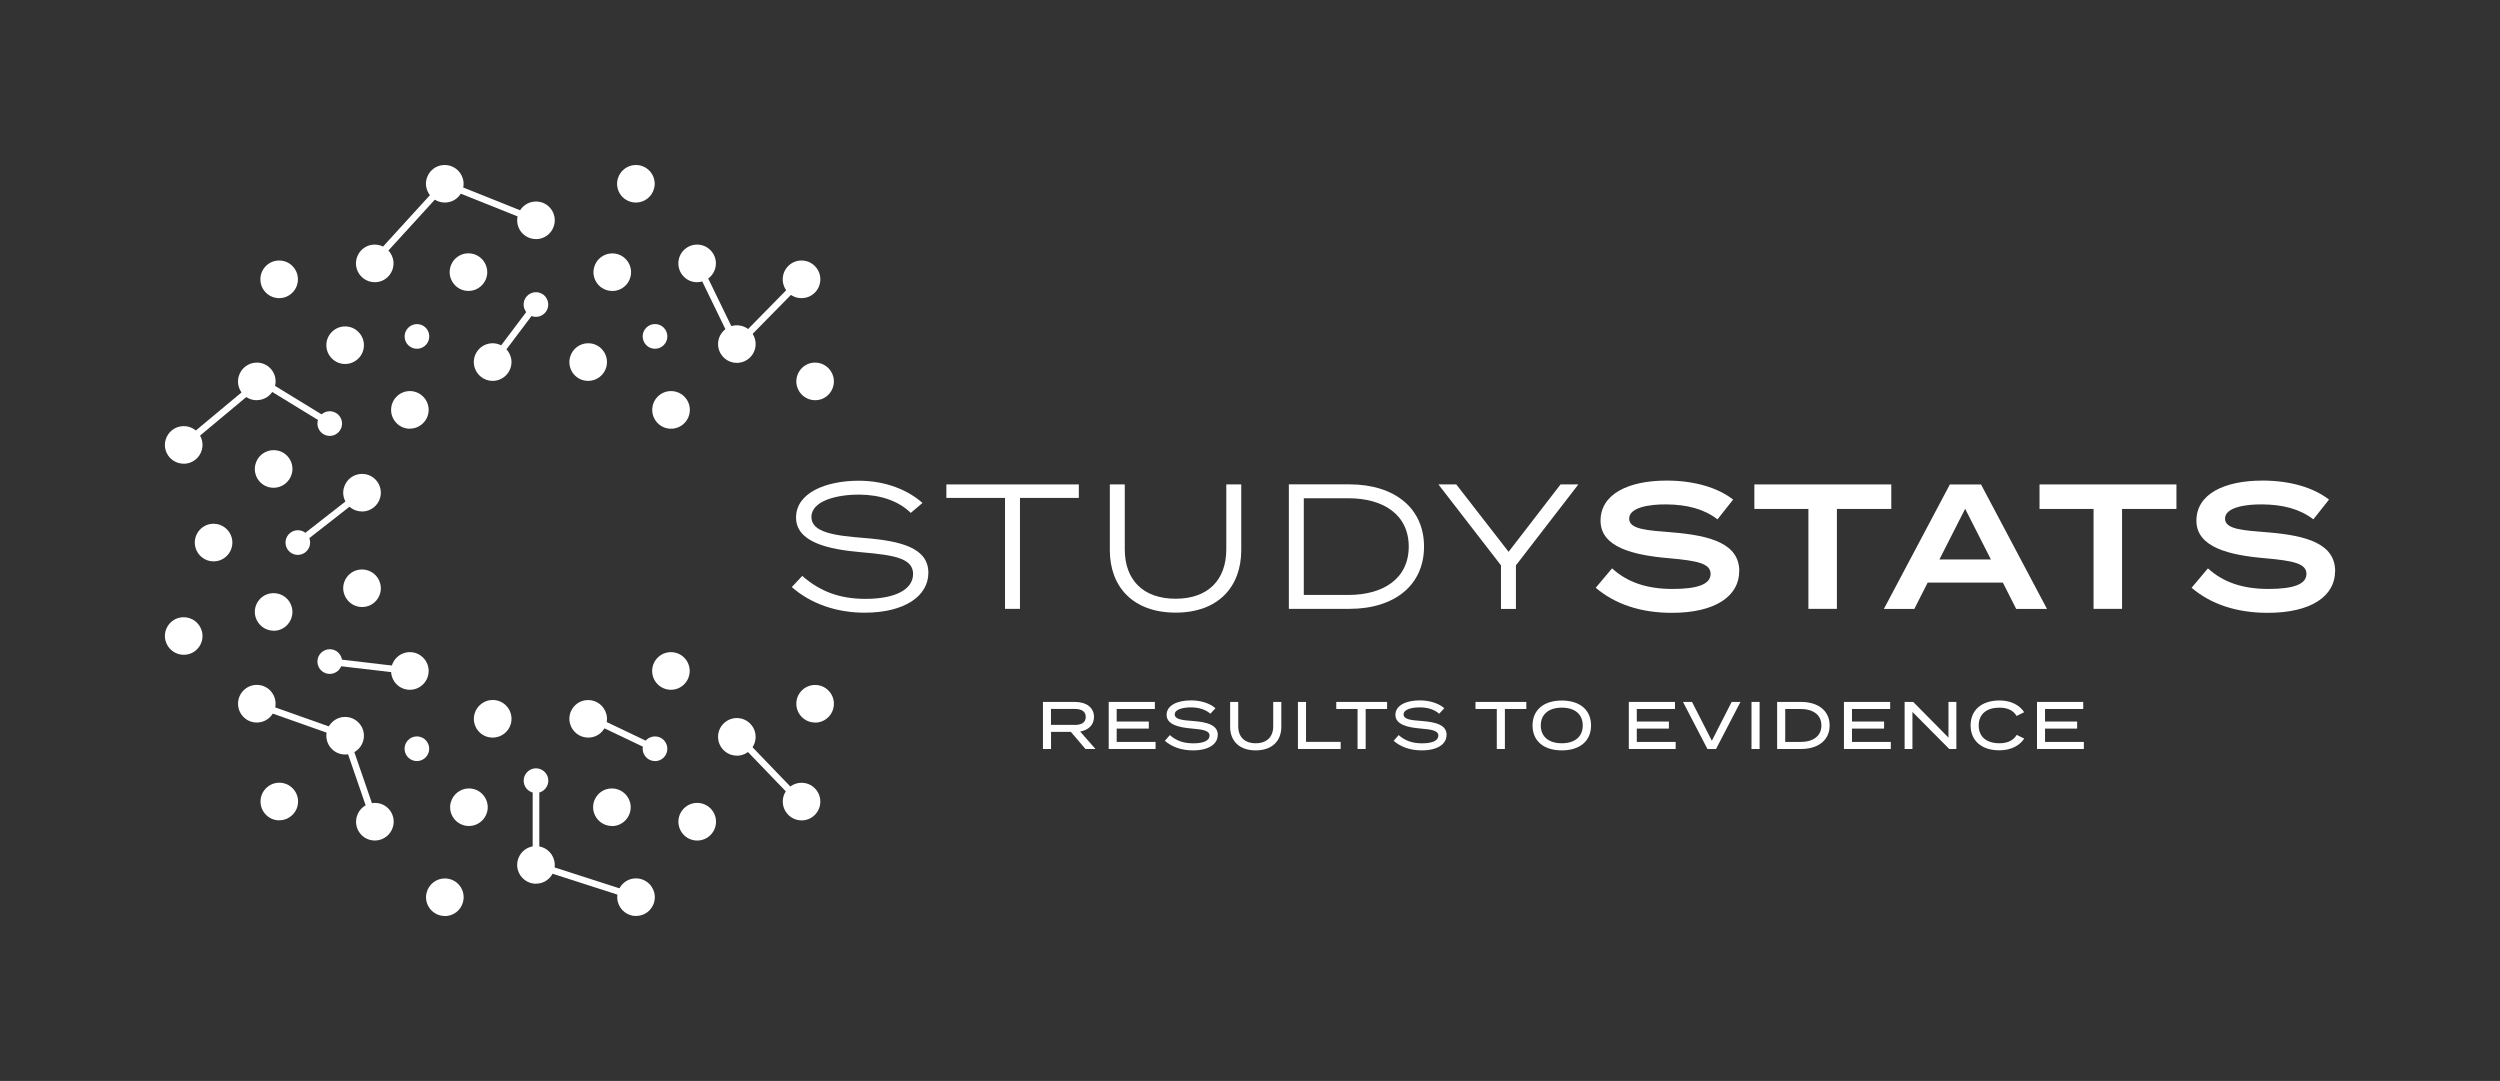 <?xml version="1.0" encoding="UTF-8"?>
<svg xmlns="http://www.w3.org/2000/svg" viewBox="0 0 358.05 154.81">
  <rect x="0" y="0" width="358.05" height="154.81" fill="#333333" stroke="none"/>
  <defs>
    <style>
      .cls-1 {
        fill: none;
      }

      .cls-1, .cls-2, .cls-3 {
        stroke-width: 0px;
      }

      .cls-4 {
        mix-blend-mode: multiply;
      }

      .cls-2 {
        fill-rule: evenodd;
      }

      .cls-2, .cls-3 {
        fill: #fff;
      }

      .cls-5 {
        isolation: isolate;
      }
    </style>
  </defs>
  <g class="cls-5">
    <g id="Layer_2" data-name="Layer 2">
      <g id="Layer_1-2" data-name="Layer 1">
        <g>
          <g>
            <g class="cls-4">
              <path class="cls-2" d="m91.09,131.19c-1.21,0-2.28-.82-2.6-2-.38-1.43.47-2.91,1.9-3.3.23-.06.47-.09.7-.09,1.22,0,2.28.82,2.6,2,.19.7.09,1.42-.27,2.04-.36.62-.94,1.07-1.63,1.25-.23.06-.46.09-.7.09Zm-27.37,0c-.23,0-.47-.03-.7-.09-.7-.19-1.28-.63-1.64-1.25s-.46-1.35-.27-2.04c.32-1.18,1.38-2,2.6-2,.23,0,.47.03.7.09,1.43.38,2.29,1.86,1.9,3.3-.31,1.18-1.38,2-2.6,2Zm13.04-4.62c-1.21,0-2.28-.82-2.6-2-.38-1.43.47-2.91,1.9-3.3.23-.06.47-.09.7-.09,1.21,0,2.28.82,2.6,2,.19.7.09,1.42-.27,2.04-.36.62-.94,1.07-1.63,1.25-.23.06-.47.09-.7.09Zm23.09-6.19c-.72,0-1.4-.28-1.9-.79-1.05-1.05-1.05-2.76,0-3.81.51-.51,1.18-.79,1.9-.79s1.4.28,1.91.79c1.05,1.05,1.05,2.76,0,3.81-.51.51-1.18.79-1.9.79Zm-46.16,0c-.23,0-.47-.03-.7-.09-1.43-.38-2.29-1.86-1.9-3.3.31-1.18,1.38-2,2.6-2,.23,0,.47.03.7.09,1.43.38,2.29,1.86,1.9,3.3-.31,1.17-1.38,2-2.6,2Zm33.95-2.08c-1.22,0-2.28-.82-2.6-2-.19-.69-.09-1.42.27-2.04s.94-1.07,1.63-1.25c.23-.06.46-.09.7-.09,1.21,0,2.28.82,2.6,2,.38,1.43-.47,2.91-1.9,3.3-.23.06-.46.09-.7.09Zm-20.47,0c-.23,0-.47-.03-.7-.09-.7-.19-1.28-.63-1.64-1.25-.36-.62-.46-1.35-.27-2.04.32-1.18,1.39-2,2.6-2,.23,0,.47.03.7.09,1.43.38,2.29,1.87,1.9,3.3-.32,1.17-1.38,1.99-2.6,1.99Zm47.63-.81c-.72,0-1.4-.28-1.9-.79s-.79-1.18-.79-1.9.28-1.39.79-1.9c.51-.51,1.19-.79,1.9-.79s1.4.28,1.9.79c1.05,1.05,1.05,2.76,0,3.81-.51.51-1.19.79-1.91.79Zm-74.8,0c-.72,0-1.4-.28-1.9-.79-1.05-1.05-1.05-2.76,0-3.81.51-.51,1.18-.79,1.9-.79s1.4.28,1.9.79c.51.51.79,1.19.79,1.9,0,.72-.28,1.39-.79,1.9s-1.18.79-1.9.79Zm36.76-3.92c-.8,0-1.5-.54-1.7-1.31-.12-.46-.06-.93.18-1.34.24-.41.62-.7,1.07-.82.15-.04.3-.06.45-.06.8,0,1.5.54,1.71,1.31.12.46.06.93-.18,1.34-.24.41-.62.7-1.07.82-.15.04-.3.06-.46.06Zm-17.05-4.57c-.15,0-.31-.02-.46-.06-.94-.25-1.5-1.22-1.25-2.16.21-.77.91-1.31,1.7-1.31.15,0,.31.02.46.06.46.12.84.41,1.07.82.24.41.3.88.18,1.34-.21.77-.91,1.31-1.7,1.31Zm34.1,0c-.47,0-.92-.18-1.25-.52-.69-.69-.69-1.81,0-2.5.33-.33.78-.51,1.25-.51s.92.18,1.25.52c.69.69.69,1.81,0,2.5-.33.33-.78.52-1.25.52Zm11.72-.78c-.72,0-1.39-.28-1.9-.79-.51-.51-.79-1.18-.79-1.9,0-.72.28-1.4.79-1.9.51-.51,1.18-.79,1.9-.79s1.4.28,1.9.79c.51.51.79,1.18.79,1.9s-.28,1.4-.79,1.91c-.51.51-1.18.79-1.9.79Zm-56.1-.16c-.72,0-1.4-.28-1.9-.79-.51-.51-.79-1.18-.79-1.9s.28-1.4.79-1.9c.51-.51,1.18-.79,1.9-.79s1.4.28,1.9.79c.51.51.79,1.18.79,1.9s-.28,1.4-.79,1.9c-.51.51-1.18.79-1.9.79Zm34.81-2.42c-1.21,0-2.28-.82-2.6-2-.19-.7-.09-1.42.27-2.04.36-.62.94-1.07,1.63-1.25.23-.06.47-.09.7-.09,1.21,0,2.28.82,2.6,2,.19.69.09,1.42-.27,2.04s-.94,1.07-1.63,1.25c-.23.06-.47.09-.7.09Zm-13.68,0c-.24,0-.47-.03-.7-.09-1.43-.38-2.29-1.86-1.9-3.3.32-1.17,1.39-2,2.6-2,.23,0,.47.03.7.09,1.43.38,2.29,1.86,1.91,3.3-.31,1.17-1.38,2-2.6,2Zm46.18-2.16c-.72,0-1.4-.28-1.9-.79-.51-.51-.79-1.18-.79-1.9s.28-1.39.79-1.9c.51-.51,1.18-.79,1.9-.79s1.4.28,1.9.79c.51.51.79,1.18.79,1.9s-.28,1.4-.79,1.91c-.51.51-1.18.79-1.9.79Zm-79.96,0c-.72,0-1.4-.28-1.9-.79-1.05-1.05-1.05-2.76,0-3.81.51-.51,1.18-.79,1.9-.79s1.4.28,1.9.79c1.05,1.05,1.05,2.76,0,3.81-.51.51-1.18.79-1.9.79Zm21.92-4.69c-.72,0-1.4-.28-1.9-.79-1.05-1.05-1.05-2.76,0-3.81.51-.51,1.18-.79,1.9-.79s1.39.28,1.9.79c.51.51.79,1.18.79,1.9s-.28,1.4-.79,1.91c-.51.51-1.18.79-1.9.79Zm37.4,0c-.72,0-1.4-.28-1.91-.79-1.05-1.05-1.05-2.76,0-3.81.51-.51,1.18-.79,1.9-.79s1.4.28,1.9.79c1.05,1.05,1.05,2.76,0,3.81-.51.51-1.18.79-1.9.79Zm-48.87-2.27c-.47,0-.92-.18-1.25-.52-.33-.33-.52-.78-.52-1.25,0-.47.18-.91.52-1.25.33-.33.78-.52,1.25-.52s.92.18,1.25.52c.33.33.52.78.52,1.25s-.18.92-.52,1.25c-.33.33-.78.52-1.25.52Zm-20.92-2.74c-1.21,0-2.28-.82-2.6-2-.19-.69-.09-1.42.27-2.04.36-.62.94-1.07,1.63-1.25.23-.06.46-.09.7-.09,1.22,0,2.28.82,2.6,2,.19.7.09,1.42-.27,2.04-.36.62-.94,1.07-1.63,1.25-.23.06-.46.09-.7.09Zm12.88-3.45c-1.21,0-2.28-.82-2.6-2-.19-.69-.09-1.42.27-2.04.36-.62.94-1.07,1.63-1.25.23-.06.46-.09.7-.09,1.22,0,2.29.82,2.6,2,.38,1.43-.47,2.91-1.9,3.3-.23.06-.47.09-.7.09Zm12.66-3.39c-1.21,0-2.28-.82-2.6-2-.19-.69-.09-1.42.27-2.04s.94-1.07,1.63-1.25c.23-.06.46-.09.7-.09,1.22,0,2.29.82,2.6,2,.19.69.09,1.42-.27,2.04-.36.62-.94,1.07-1.64,1.25-.23.06-.46.09-.7.09Zm-21.26-6.54c-1.22,0-2.29-.82-2.6-2-.38-1.43.47-2.91,1.9-3.3.23-.06.47-.09.7-.09,1.21,0,2.28.82,2.6,2,.38,1.43-.47,2.91-1.9,3.3-.23.06-.46.09-.7.09Zm12.06-.93c-.8,0-1.5-.54-1.7-1.31-.12-.46-.06-.93.18-1.34.24-.41.62-.7,1.07-.82.15-.04.3-.06.46-.06.8,0,1.5.54,1.7,1.31.12.46.06.93-.18,1.34-.24.41-.62.7-1.07.82-.15.04-.31.06-.46.06Zm9.2-6.22c-.23,0-.47-.03-.7-.09-.69-.19-1.27-.63-1.63-1.25s-.46-1.35-.27-2.04c.32-1.18,1.38-2,2.6-2,.23,0,.47.03.7.09,1.43.39,2.29,1.86,1.9,3.3-.31,1.18-1.38,2-2.6,2Zm-12.66-3.39c-.23,0-.47-.03-.7-.09-1.43-.38-2.29-1.86-1.9-3.3.31-1.18,1.38-2,2.6-2,.23,0,.47.03.7.09,1.43.38,2.29,1.86,1.9,3.3-.32,1.17-1.39,2-2.6,2h0Zm-12.88-3.45c-.23,0-.47-.03-.7-.09-.69-.19-1.28-.63-1.63-1.25-.36-.62-.46-1.35-.27-2.04.31-1.18,1.38-2,2.6-2,.23,0,.47.03.7.09,1.43.38,2.29,1.86,1.9,3.3-.31,1.18-1.38,2-2.6,2Zm20.92-3.98c-.15,0-.31-.02-.46-.06-.94-.25-1.5-1.22-1.25-2.16.21-.77.91-1.31,1.7-1.31.15,0,.31.02.46.06.94.25,1.5,1.22,1.25,2.16-.21.77-.91,1.31-1.7,1.31Zm11.47-1.03c-.72,0-1.4-.28-1.9-.79-1.05-1.05-1.05-2.76,0-3.81.51-.51,1.18-.79,1.9-.79s1.39.28,1.9.79c.51.51.79,1.19.79,1.9s-.28,1.4-.79,1.9c-.51.51-1.18.79-1.9.79Zm37.4,0c-.72,0-1.4-.28-1.9-.79-1.05-1.05-1.05-2.76,0-3.81.51-.51,1.18-.79,1.9-.79s1.4.28,1.91.79c1.05,1.05,1.05,2.76,0,3.81-.51.51-1.18.79-1.9.79Zm20.64-4.08c-1.21,0-2.28-.82-2.6-2-.38-1.43.47-2.91,1.9-3.3.23-.06.47-.09.7-.09,1.21,0,2.28.82,2.6,2,.38,1.43-.47,2.91-1.9,3.3-.23.06-.46.09-.7.09h0Zm-79.96,0c-.23,0-.47-.03-.7-.09-1.43-.38-2.29-1.86-1.9-3.3.32-1.17,1.38-2,2.6-2,.23,0,.47.03.7.09.69.19,1.27.63,1.63,1.25.36.62.45,1.35.27,2.04-.32,1.18-1.38,2-2.6,2Zm47.46-2.77c-.23,0-.47-.03-.7-.09-1.43-.38-2.29-1.86-1.9-3.3.32-1.18,1.38-2,2.6-2,.23,0,.47.03.7.09.69.19,1.27.63,1.63,1.26.36.62.45,1.35.27,2.04-.31,1.18-1.38,2-2.6,2Zm-13.69,0c-1.21,0-2.28-.82-2.6-2-.38-1.43.47-2.91,1.91-3.3.23-.06.46-.09.7-.09,1.21,0,2.28.82,2.6,2,.19.69.09,1.42-.27,2.04-.36.62-.94,1.07-1.64,1.26-.23.06-.46.09-.7.09Zm-21.12-2.42c-.72,0-1.4-.28-1.9-.79-.51-.51-.79-1.18-.79-1.9s.28-1.39.79-1.9c.51-.51,1.18-.79,1.9-.79s1.4.28,1.9.79c.51.51.79,1.19.79,1.9s-.28,1.4-.79,1.9-1.18.79-1.9.79Zm56.1-.16c-.72,0-1.39-.28-1.9-.79-.51-.51-.79-1.18-.79-1.9s.28-1.39.79-1.9c.51-.51,1.18-.79,1.9-.79s1.4.28,1.9.79c.51.51.79,1.18.79,1.9s-.28,1.39-.79,1.9c-.51.51-1.18.79-1.9.79Zm-45.82-2.02c-.8,0-1.5-.54-1.7-1.31-.12-.46-.06-.93.18-1.34.24-.41.62-.7,1.07-.82.15-.04.31-.06.46-.06.8,0,1.5.54,1.7,1.31.12.46.06.93-.18,1.34-.24.41-.62.7-1.07.82-.15.04-.31.06-.46.06Zm34.1,0c-.47,0-.92-.18-1.25-.52-.69-.69-.69-1.81,0-2.5.33-.33.78-.52,1.25-.52s.92.18,1.25.52c.69.69.69,1.81,0,2.5-.33.33-.78.52-1.25.52Zm-17.05-4.57c-.15,0-.31-.02-.46-.06-.45-.12-.83-.41-1.07-.82-.24-.41-.3-.88-.18-1.34.21-.77.91-1.31,1.7-1.31.15,0,.31.02.46.06.46.12.84.41,1.07.82.24.41.3.88.18,1.34-.21.77-.91,1.31-1.7,1.31h0Zm38.03-2.68c-.72,0-1.4-.28-1.9-.79-1.05-1.05-1.05-2.76,0-3.81.51-.51,1.18-.79,1.9-.79s1.4.28,1.91.79c1.05,1.05,1.05,2.76,0,3.81-.51.51-1.18.79-1.9.79Zm-74.8,0c-.72,0-1.4-.28-1.91-.79-1.05-1.05-1.05-2.76,0-3.81.51-.51,1.18-.79,1.9-.79s1.4.28,1.9.79c1.05,1.05,1.05,2.76,0,3.81-.51.51-1.18.79-1.9.79Zm27.1-1.03c-1.22,0-2.28-.82-2.6-2-.38-1.43.47-2.91,1.9-3.3.23-.06.46-.09.7-.09,1.22,0,2.28.82,2.6,2,.19.7.09,1.42-.27,2.04-.36.62-.94,1.07-1.64,1.26-.23.06-.46.09-.7.09Zm20.6,0c-.23,0-.47-.03-.7-.09-.69-.19-1.28-.63-1.63-1.25-.36-.62-.46-1.35-.27-2.04.31-1.18,1.38-2,2.6-2,.23,0,.47.03.7.09.69.19,1.27.63,1.63,1.26.36.62.45,1.35.27,2.04-.31,1.18-1.38,2-2.6,2Zm-34.02-1.25c-1.21,0-2.28-.82-2.6-2-.38-1.43.47-2.91,1.9-3.3.23-.06.46-.09.7-.09,1.21,0,2.28.82,2.6,2,.38,1.43-.47,2.91-1.9,3.3-.23.06-.46.09-.7.09h0Zm46.17,0c-.72,0-1.4-.28-1.9-.79-1.05-1.05-1.05-2.76,0-3.81.51-.51,1.18-.79,1.9-.79s1.39.28,1.9.79c.51.51.79,1.19.79,1.9s-.28,1.39-.79,1.9c-.51.51-1.18.79-1.9.79Zm-23.08-6.18c-.23,0-.47-.03-.7-.09-.69-.19-1.27-.63-1.63-1.25-.36-.62-.45-1.35-.27-2.04.32-1.18,1.38-2,2.6-2,.23,0,.47.03.7.09,1.43.38,2.29,1.86,1.9,3.3-.31,1.18-1.38,2-2.6,2h0Zm-13.06-5.23c-1.21,0-2.28-.82-2.6-2-.19-.69-.09-1.42.27-2.04.36-.62.94-1.07,1.63-1.25.23-.06.47-.09.7-.09,1.21,0,2.28.82,2.6,2,.19.69.09,1.42-.27,2.04-.36.62-.94,1.07-1.63,1.25-.23.06-.47.09-.7.09Zm27.38,0c-.23,0-.47-.03-.7-.09-.7-.19-1.28-.63-1.64-1.25-.36-.62-.46-1.35-.27-2.04.32-1.18,1.38-2,2.6-2,.24,0,.47.03.7.09.69.19,1.27.63,1.63,1.25.36.62.46,1.35.27,2.04-.31,1.18-1.38,2-2.6,2Z"/>
            </g>
            <rect class="cls-3" x="68.5" y="47.26" width="10.33" height=".95" transform="translate(-8.78 77.85) rotate(-53.01)"/>
            <rect class="cls-3" x="41.47" y="73.66" width="11.62" height=".95" transform="translate(-35.62 44.83) rotate(-38)"/>
            <rect class="cls-3" x="52.49" y="89.66" width=".95" height="11.55" transform="translate(-47.98 136.93) rotate(-83.32)"/>
            <rect class="cls-3" x="88.56" y="99.66" width=".95" height="10.6" transform="translate(-44.03 140.14) rotate(-64.5)"/>
            <polygon class="cls-3" points="26.62 64.08 26.01 63.35 37.27 53.97 47.53 60.25 47.03 61.06 37.35 55.13 26.62 64.08"/>
            <polygon class="cls-3" points="90.95 128.94 76.29 124.22 76.29 111.81 77.24 111.81 77.24 123.53 91.24 128.04 90.95 128.94"/>
            <polygon class="cls-3" points="53.23 117.84 49.06 105.74 36.35 101.24 36.66 100.34 49.81 105 54.13 117.53 53.23 117.84"/>
            <polyline class="cls-3" points="106.36 105.55 115.14 114.67 114.46 115.33 104.71 105.2"/>
            <polygon class="cls-3" points="105.4 50.25 99.42 37.93 100.28 37.52 105.67 48.62 114.46 39.67 115.14 40.34 105.4 50.25"/>
            <polygon class="cls-3" points="54.03 37.63 53.33 36.99 63.58 25.75 76.94 31.1 76.59 31.98 63.84 26.88 54.03 37.63"/>
          </g>
          <g>
            <g>
              <path class="cls-3" d="m132.96,82.04c0,3.29-3.34,5.71-9.14,5.71-3.9,0-7.64-1.22-10.42-3.67l1.5-1.6c2.6,2.29,5.47,3.29,9.04,3.29,4.3,0,6.83-1.35,6.83-3.57s-2.62-2.7-7.44-3.11c-4.76-.41-9.32-1.45-9.32-4.97s4.23-5.27,8.99-5.27c3.87,0,7.05,1.35,9.12,3.18l-1.68,1.43c-1.73-1.71-4.35-2.6-7.33-2.62-3.18-.03-6.9.87-6.9,3.21,0,2.22,3.36,2.67,7.56,3,5.42.43,9.19,1.48,9.19,4.99Z"/>
              <path class="cls-3" d="m154.51,71.31h-8.43v15.89h-2.14v-15.89h-8.4v-1.93h18.97v1.93Z"/>
              <path class="cls-3" d="m177.77,69.38v9.42c0,5.2-3.26,8.94-9.4,8.94s-9.42-3.74-9.42-8.94v-9.42h2.14v9.29c0,4.38,2.62,7.08,7.28,7.08s7.26-2.7,7.26-7.08v-9.29h2.14Z"/>
              <path class="cls-3" d="m203.95,78.29c0,5.48-4.18,8.91-10.7,8.91h-8.66v-17.83h8.66c6.52,0,10.7,3.44,10.7,8.91Zm-2.19,0c0-4.56-3.59-6.93-8.66-6.93h-6.37v13.85h6.37c5.07,0,8.66-2.37,8.66-6.93Z"/>
              <path class="cls-3" d="m208.57,69.38l7.49,9.65,7.44-9.65h2.55l-8.94,11.59v6.24h-2.14v-6.24l-8.96-11.59h2.57Z"/>
              <path class="cls-3" d="m249.09,81.81c0,3.51-3.34,5.96-9.65,5.96-4.51,0-8.17-1.27-10.9-3.59l2.34-2.78c2.19,2.01,5.02,2.95,8.66,2.95s5.45-.69,5.45-2.16-1.83-1.88-5.93-2.24c-5.09-.43-9.83-1.55-9.83-5.37s3.97-5.75,9.47-5.75c3.9,0,7.26.97,9.52,2.72l-2.24,2.83c-1.96-1.5-4.38-2.11-7.28-2.14-2.42-.03-5.37.41-5.37,2.04,0,1.53,2.55,1.68,6.09,1.96,5.68.46,9.68,1.66,9.68,5.58Z"/>
              <path class="cls-3" d="m270.87,72.89h-7.79v14.31h-4.08v-14.31h-7.74v-3.51h19.61v3.51Z"/>
              <path class="cls-3" d="m286.85,83.44h-10.77l-1.91,3.77h-4.36l9.45-17.83h4.46l9.45,17.83h-4.41l-1.91-3.77Zm-1.71-3.31l-3.69-7.26-3.69,7.26h7.38Z"/>
              <path class="cls-3" d="m311.71,72.89h-7.79v14.31h-4.08v-14.31h-7.74v-3.51h19.61v3.51Z"/>
              <path class="cls-3" d="m334.43,81.81c0,3.51-3.34,5.96-9.65,5.96-4.51,0-8.18-1.27-10.9-3.59l2.34-2.78c2.19,2.01,5.02,2.95,8.66,2.95s5.45-.69,5.45-2.16-1.83-1.88-5.93-2.24c-5.09-.43-9.83-1.55-9.83-5.37s3.97-5.75,9.47-5.75c3.9,0,7.26.97,9.52,2.72l-2.24,2.83c-1.96-1.5-4.38-2.11-7.28-2.14-2.42-.03-5.37.41-5.37,2.04,0,1.53,2.55,1.68,6.09,1.96,5.68.46,9.68,1.66,9.68,5.58Z"/>
            </g>
            <g>
              <path class="cls-3" d="m155.46,107.27l-2.09-2.45h-2.84v2.45h-1.16v-6.74h4.58c1.57,0,2.73.75,2.73,2.15,0,1.17-.81,1.88-1.98,2.09l2.19,2.5h-1.43Zm-1.58-3.44c.96,0,1.62-.31,1.62-1.15s-.66-1.15-1.62-1.15h-3.36v2.29h3.36Z"/>
              <path class="cls-3" d="m165.5,106.26v1.01h-6.71v-6.74h6.61v1.01h-5.47v1.8h4.6v1.01h-4.6v1.91h5.57Z"/>
              <path class="cls-3" d="m174.4,105.27c0,1.28-1.26,2.2-3.55,2.2-1.58,0-2.97-.46-4.02-1.37l.72-.82c.91.82,1.99,1.18,3.35,1.18,1.5,0,2.33-.4,2.33-1.1s-.85-.88-2.54-1.02c-1.86-.15-3.61-.57-3.61-1.95s1.55-2.08,3.49-2.08c1.46,0,2.71.43,3.51,1.12l-.73.79c-.69-.61-1.65-.9-2.76-.91-1.07,0-2.34.25-2.34,1s1.13.84,2.6.95c2.1.16,3.56.59,3.56,1.99Z"/>
              <path class="cls-3" d="m183.51,100.53v3.56c0,1.99-1.28,3.38-3.67,3.38s-3.66-1.39-3.66-3.38v-3.56h1.16v3.49c0,1.51.9,2.43,2.5,2.43s2.51-.92,2.51-2.43v-3.49h1.16Z"/>
              <path class="cls-3" d="m192.01,106.25v1.02h-6.12v-6.74h1.16v5.72h4.97Z"/>
              <path class="cls-3" d="m198.66,101.54h-3.07v5.73h-1.16v-5.73h-3.05v-1.01h7.28v1.01Z"/>
              <path class="cls-3" d="m207.17,105.27c0,1.28-1.26,2.2-3.55,2.2-1.58,0-2.98-.46-4.02-1.37l.72-.82c.92.82,1.99,1.18,3.35,1.18,1.5,0,2.33-.4,2.33-1.1s-.85-.88-2.54-1.02c-1.86-.15-3.61-.57-3.61-1.95s1.55-2.08,3.49-2.08c1.46,0,2.71.43,3.51,1.12l-.73.79c-.69-.61-1.65-.9-2.76-.91-1.07,0-2.34.25-2.34,1s1.13.84,2.6.95c2.1.16,3.56.59,3.56,1.99Z"/>
              <path class="cls-3" d="m218.6,101.54h-3.07v5.73h-1.16v-5.73h-3.05v-1.01h7.28v1.01Z"/>
              <path class="cls-3" d="m219.49,103.9c0-2.22,1.6-3.57,4.19-3.57s4.19,1.35,4.19,3.57-1.6,3.57-4.19,3.57-4.19-1.35-4.19-3.57Zm7.19,0c0-1.64-1.17-2.55-3-2.55s-3.01.92-3.01,2.55,1.17,2.55,3.01,2.55,3-.92,3-2.55Z"/>
              <path class="cls-3" d="m239.99,106.26v1.01h-6.71v-6.74h6.61v1.01h-5.47v1.8h4.6v1.01h-4.6v1.91h5.57Z"/>
              <path class="cls-3" d="m242.33,100.53l2.84,5.56,2.84-5.56h1.26l-3.5,6.74h-1.23l-3.5-6.74h1.28Z"/>
              <path class="cls-3" d="m250.85,107.27v-6.74h1.16v6.74h-1.16Z"/>
              <path class="cls-3" d="m262.04,103.9c0,2.08-1.6,3.37-4.1,3.37h-3.42v-6.74h3.42c2.5,0,4.1,1.29,4.1,3.37Zm-1.18,0c0-1.56-1.23-2.36-3-2.36h-2.18v4.72h2.18c1.77,0,3-.8,3-2.36Z"/>
              <path class="cls-3" d="m270.8,106.26v1.01h-6.71v-6.74h6.62v1.01h-5.47v1.8h4.6v1.01h-4.6v1.91h5.56Z"/>
              <path class="cls-3" d="m280.19,100.53v6.74h-1.02l-5.27-5.31v5.31h-1.12v-6.74h1.23l5.05,5.11v-5.11h1.13Z"/>
              <path class="cls-3" d="m288.84,105.25l1.07.53c-.64.98-1.87,1.68-3.57,1.68-2.52,0-4.11-1.36-4.11-3.57s1.59-3.57,4.16-3.57c1.66,0,2.89.71,3.51,1.68l-1.08.54c-.5-.83-1.36-1.19-2.46-1.19-1.78,0-2.97.87-2.97,2.55s1.18,2.55,2.97,2.55c1.1,0,1.96-.36,2.47-1.19Z"/>
              <path class="cls-3" d="m298.45,106.26v1.01h-6.71v-6.74h6.62v1.01h-5.47v1.8h4.6v1.01h-4.6v1.91h5.56Z"/>
            </g>
          </g>
          <rect class="cls-1" width="358.05" height="154.81"/>
        </g>
      </g>
    </g>
  </g>
</svg>